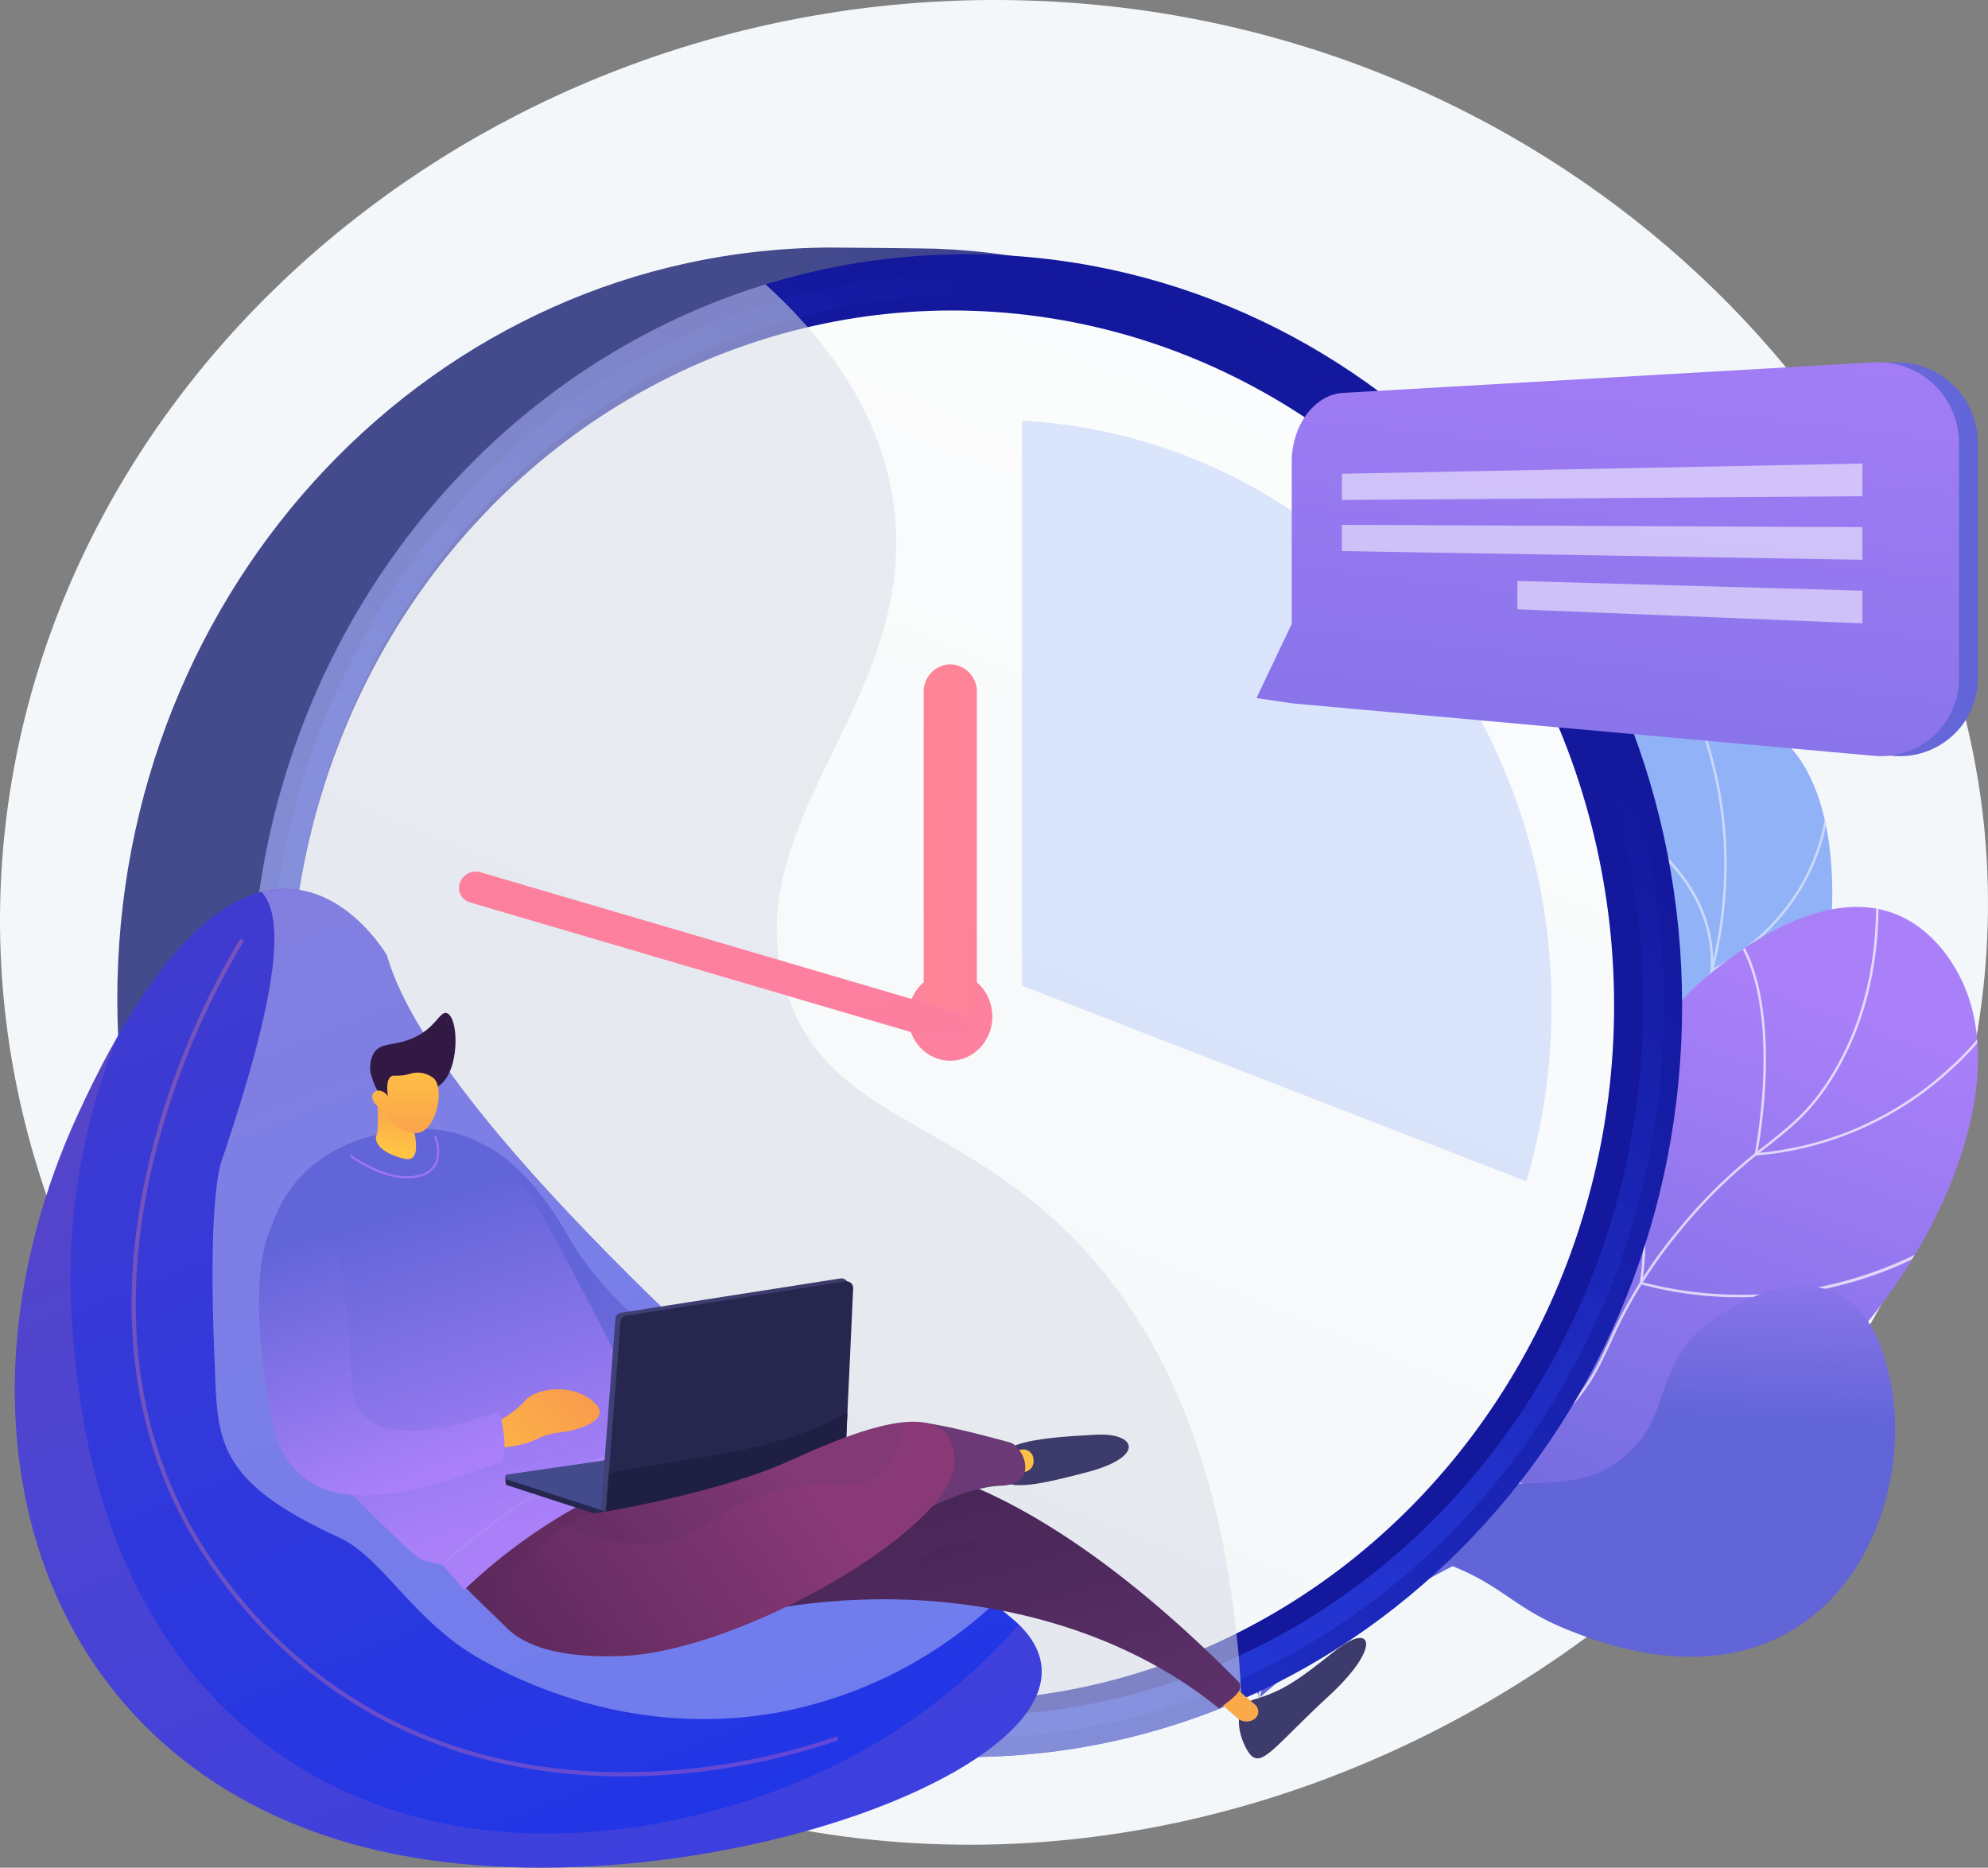 <svg xmlns="http://www.w3.org/2000/svg" xmlns:xlink="http://www.w3.org/1999/xlink" width="278.282" height="261.433"><rect width="100%" height="100%" fill="#808080" stroke="none"/><defs><linearGradient id="a" x1=".857" y1=".13" x2=".223" y2=".657" gradientUnits="objectBoundingBox"><stop offset="0" stop-color="#ff9085"/><stop offset="1" stop-color="#fb6fbb"/></linearGradient><linearGradient id="b" x1=".656" y1=".101" x2=".324" y2="1.022" gradientUnits="objectBoundingBox"><stop offset="0" stop-color="#aa80f9"/><stop offset=".996" stop-color="#6165d7"/></linearGradient><linearGradient id="f" x1="-.742" y1="-.333" x2="-.784" y2=".269" xlink:href="#b"/><linearGradient id="g" x1=".274" y1=".363" x2=".895" y2=".706" gradientUnits="objectBoundingBox"><stop offset="0" stop-color="#444b8c"/><stop offset=".601" stop-color="#25289d"/><stop offset=".996" stop-color="#0c0caa"/><stop offset="1" stop-color="#26264f"/></linearGradient><linearGradient id="h" x1=".707" y1=".204" x2="-.293" y2="1.635" gradientUnits="objectBoundingBox"><stop offset="0" stop-color="#13189d"/><stop offset="1" stop-color="#314eff"/></linearGradient><linearGradient id="i" x1=".761" y1=".152" x2=".453" y2=".563" xlink:href="#h"/><linearGradient id="j" x1="-.122" y1="2.096" x2=".853" y2="-.405" gradientUnits="objectBoundingBox"><stop offset=".004" stop-color="#ebeff2"/><stop offset="1" stop-color="#fff"/></linearGradient><linearGradient id="k" x1="-3.822" y1="-7.172" x2="5.971" y2="10.213" xlink:href="#a"/><linearGradient id="l" x1="-4.966" y1="-1.032" x2="10.53" y2="3.312" xlink:href="#a"/><linearGradient id="m" x1="-1.293" y1="-9.414" x2="2.407" y2="11.042" xlink:href="#a"/><linearGradient id="n" x1="0" y1=".5" x2="1" y2=".5" xlink:href="#b"/><linearGradient id="o" x1=".385" y1="-.413" x2="-.194" y2="2.44" xlink:href="#b"/><linearGradient id="p" x1=".294" y1=".137" x2="1.053" y2="1.839" gradientUnits="objectBoundingBox"><stop offset="0" stop-color="#403bd0"/><stop offset=".703" stop-color="#1334f1"/><stop offset="1" stop-color="#0031ff"/></linearGradient><linearGradient id="q" x1=".294" y1="-.016" x2="1.053" y2="1.987" xlink:href="#a"/><linearGradient id="r" x1="0" y1=".5" x2="1" y2=".5" xlink:href="#a"/><linearGradient id="s" x1="-17.703" y1="-.131" x2="-16.431" y2="-.131" gradientUnits="objectBoundingBox"><stop offset="0" stop-color="#40447e"/><stop offset=".996" stop-color="#3c3b6b"/></linearGradient><linearGradient id="t" x1="-4.381" y1="-12.848" x2="25.586" y2="17.25" gradientUnits="objectBoundingBox"><stop offset="0" stop-color="#ffc444"/><stop offset=".996" stop-color="#f36f56"/></linearGradient><linearGradient id="u" x1="-.162" y1="-.02" x2=".969" y2="1.555" gradientUnits="objectBoundingBox"><stop offset="0" stop-color="#311944"/><stop offset="1" stop-color="#6b3976"/></linearGradient><linearGradient id="v" x1="-1.828" y1=".958" x2="2.152" y2=".221" gradientUnits="objectBoundingBox"><stop offset="0" stop-color="#311944"/><stop offset="1" stop-color="#893976"/></linearGradient><linearGradient id="w" x1="1.052" y1="2.125" x2=".235" y2=".59" xlink:href="#b"/><linearGradient id="x" x1=".382" y1=".909" x2=".188" y2=".236" xlink:href="#b"/><linearGradient id="y" x1=".382" y1=".875" x2=".188" y2="-.056" xlink:href="#b"/><linearGradient id="z" x1="-.898" y1="1.005" x2="2.651" y2="-.732" xlink:href="#t"/><linearGradient id="aa" x1=".349" y1="1.312" x2=".009" y2=".207" gradientUnits="objectBoundingBox"><stop offset=".283" stop-color="#aa80f9"/><stop offset=".996" stop-color="#6165d7"/></linearGradient><linearGradient id="ab" x1="2.758" y1="1.056" x2="2.878" y2="-.636" xlink:href="#t"/><linearGradient id="ac" x1="-5.309" y1="1.362" x2="-6.156" y2="-.322" xlink:href="#u"/><linearGradient id="ad" x1="1.877" y1="-.225" x2="1.842" y2="2.938" xlink:href="#t"/><linearGradient id="ae" x1="-.361" y1=".613" x2=".693" y2=".613" xlink:href="#s"/><linearGradient id="af" x1="-6.704" y1="3.241" x2="-5.71" y2="3.241" xlink:href="#s"/><linearGradient id="ag" x1="-5.996" y1=".543" x2="59.113" y2="59.767" xlink:href="#t"/><linearGradient id="ah" x1="-4.855" y1="1.395" x2=".341" y2=".779" xlink:href="#u"/><linearGradient id="ai" x1="-.813" y1="1.064" x2=".77" y2=".489" xlink:href="#v"/><linearGradient id="aj" x1="-.487" y1="1.258" x2=".762" y2=".493" xlink:href="#u"/><clipPath id="c"><path d="M2440.792 1703.762c-2.219-8.642-4.193-21.744.059-35.864 4.883-16.214 13.514-18.954 22.228-36.056 12.439-24.412 1.433-43.414 13.1-50.357 5.691-3.386 14.252-2.825 19.282 1.282 14.352 11.717 7.146 58.163-17.947 74.819-11.349 7.533-20.713 5.934-29.525 16.069-7.783 8.956-8.04 21.43-7.197 30.107z" transform="translate(-2438.344 -1579.274)" fill="url(#a)"/></clipPath><clipPath id="e"><path d="M2252.439 1975.078c-1.957-6.838-3.875-17.649.676-28.039 7.939-18.128 26.633-14.575 41.8-34.766 12.236-16.284 6.53-27.185 20.84-38.72 2.4-1.931 15.01-12.491 25.786-8.25 6.073 2.389 8.867 8.41 9.392 9.541 7.93 17.083-6.953 46.98-29.067 62.42-12.706 8.871-17.352 6.987-40.211 18.261a135.03 135.03 0 00-29.216 19.553z" transform="translate(-2250.315 -1864.307)" fill="url(#b)"/></clipPath></defs><path d="M143.471.059C72.232-1.949 10.524 47.387 1.201 112.121c-10.189 70.778 45.911 134.461 114.942 144.661 85.869 12.688 169.149-60.712 161.669-140.331C272.18 56.462 215.887 2.1 143.471.059z" fill="#f4f7fa"/><path d="M194.507 224.214c-2.219-8.642-4.193-21.744.059-35.864 4.883-16.214 13.514-18.954 22.228-36.056 12.439-24.412 1.433-43.414 13.1-50.357 5.691-3.386 14.252-2.825 19.282 1.282 14.352 11.717 7.146 58.163-17.947 74.819-11.349 7.533-20.713 5.934-29.525 16.069-7.783 8.956-8.04 21.43-7.197 30.107z" fill="#92b2f8"/><g clip-path="url(#c)" transform="translate(192.059 99.726)"><g opacity=".5" style="mix-blend-mode:soft-light;isolation:isolate" fill="#fff"><path d="M2.189 103.102l-.33-.107a64.62 64.62 0 014.323-10.2c3.964-7.487 8.05-11.471 13.223-16.514a149.729 149.729 0 0011.631-12.368c8.356-10.067 10.976-13.621 13.491-19.447a59.1 59.1 0 004.622-27.485 57.62 57.62 0 00-6.054-21.606l.31-.156a57.971 57.971 0 016.09 21.735 59.454 59.454 0 01-4.649 27.65c-2.533 5.866-5.163 9.434-13.543 19.531a149.935 149.935 0 01-11.656 12.394c-5.15 5.023-9.219 8.99-13.158 16.428a64.31 64.31 0 00-4.3 10.145z"/><path d="M47.386 36.393l.014-.285c.8-16.653-18.809-23.677-19.007-23.747l.114-.328a38.526 38.526 0 019.919 5.619c4.437 3.505 9.63 9.492 9.333 18.178a31.783 31.783 0 008.61-6.716 28.434 28.434 0 007.24-22.625l.345-.035a28.777 28.777 0 01-7.338 22.9 31.494 31.494 0 01-8.971 6.915zm-1.302 27.895a29.582 29.582 0 01-12.667-2.935l-.128-.069.046-.138c5.36-16.052-4.962-25.144-5.067-25.235l.226-.263c.106.091 10.541 9.284 5.217 25.466 1.408.706 14.011 6.631 25.46-1.127l.195.287a23.291 23.291 0 01-13.282 4.014zM35.026 79.997a25.433 25.433 0 01-8.307-1.3 16.02 16.02 0 01-6.049-3.449l-.086-.09.057-.11c4.354-8.416.006-22.958-.039-23.1l.332-.1c.044.147 4.394 14.692.073 23.25.9.843 8.723 7.549 24.378 2.971l.1.333a37.228 37.228 0 01-10.459 1.595z"/></g></g><path d="M2252.439 1975.078c-1.957-6.838-3.875-17.649.676-28.039 7.939-18.128 26.633-14.575 41.8-34.766 12.236-16.284 6.53-27.185 20.84-38.72 2.4-1.931 15.01-12.491 25.786-8.25 6.073 2.389 8.867 8.41 9.392 9.541 7.93 17.083-6.953 46.98-29.067 62.42-12.706 8.871-17.352 6.987-40.211 18.261a135.03 135.03 0 00-29.216 19.553z" transform="translate(-2076.213 -1737.36)" fill="url(#b)"/><g clip-path="url(#e)" transform="translate(174.102 126.947)"><g opacity=".7" style="mix-blend-mode:soft-light;isolation:isolate" fill="#fff"><path d="M1.099 119.395l-.345-.031c1.547-17.076 6.842-29.041 15.734-35.562 4.356-3.194 8.018-4.042 11.894-4.94 4.159-.963 8.46-1.959 13.809-6.1 5.2-4.023 6.826-7.509 8.887-11.923a66.149 66.149 0 019.847-15.819 70.482 70.482 0 0112.1-11.679c3.612-2.858 6.464-5.116 9.482-10.186 4.932-8.284 6.842-18.4 5.677-30.061l.345-.035c1.172 11.738-.754 21.923-5.724 30.272-3.051 5.125-5.926 7.4-9.565 10.28a70.178 70.178 0 00-12.046 11.628 65.838 65.838 0 00-9.8 15.745c-2.081 4.456-3.726 7.975-8.99 12.05-5.409 4.187-9.748 5.192-13.943 6.164-3.841.889-7.469 1.73-11.767 4.881-8.81 6.462-14.052 18.343-15.595 35.316z"/><path d="M71.465 34.824l.047-.227c.049-.241 4.855-24.207-4.748-32.766l.231-.259c9.243 8.238 5.373 30.372 4.9 32.867a45.352 45.352 0 0026.713-11.741 42.818 42.818 0 008.361-10.182l.306.163a43.2 43.2 0 01-8.434 10.275 45.7 45.7 0 01-27.145 11.847z"/><path d="M69.803 54.633a52.609 52.609 0 01-14.253-1.818l-.142-.045.023-.147c1.938-12.432-2.978-29.243-3.028-29.411l.333-.1c.05.168 4.948 16.919 3.061 29.414a55.389 55.389 0 0047.025-9.262l.211.275a54.137 54.137 0 01-32.128 11.083q-.558.012-1.102.011zm-9.91 29.505a71.318 71.318 0 01-17.426-2.085 45.649 45.649 0 01-10.4-3.809l-.159-.091.1-.154c7.855-12.216 2.163-30.251 2.105-30.431l.33-.107c.059.182 5.75 18.219-2.043 30.568 1.664.882 16.1 8.072 38.437 5l.047.344a80.788 80.788 0 01-10.991.765z"/></g></g><path d="M2287.4 2457.019a75.754 75.754 0 0119.884-7.7c15.8-3.649 22.393.321 29.553-5.364 7.412-5.885 3.849-12.921 12.662-19.432.741-.547 10.18-7.332 17.588-3.558 5.182 2.64 6.588 9.029 7.248 12.027 2.56 11.635-1.62 28.442-14.527 35.494-12.236 6.686-26.141 1.246-30.552-.513-7.738-3.087-9.275-6.416-17.17-9.311a46.617 46.617 0 00-24.686-1.643z" transform="translate(-2109.76 -2239.824)" fill="url(#f)"/><g transform="translate(16.416 34.65)"><path d="M799.5 1002.788c.126 57.2-30.28 103.886-84.43 105.421-.837.024-14.656 0-15.5 0-55.317.135-100.265-46.845-100.393-104.933s44.609-105.287 99.923-105.422c1.294 0 13.436.117 14.718.165 53.534 2.001 85.552 48.039 85.682 104.769z" transform="translate(-599.174 -897.854)" fill="url(#g)"/><path d="M100.161 0c55.317 0 100.161 47.09 100.161 105.178s-44.844 105.177-100.161 105.177S0 163.265 0 105.178 44.844 0 100.161 0z" transform="translate(18.726 .94)" fill="url(#h)"/><path d="M97.637 0c53.924 0 97.637 45.9 97.637 102.528s-43.713 102.527-97.637 102.527S0 159.152 0 102.528 43.714 0 97.637 0z" transform="translate(21.249 3.59)" opacity=".3" fill="url(#i)" style="mix-blend-mode:multiply;isolation:isolate"/><ellipse cx="94.69" cy="99.433" rx="94.69" ry="99.433" transform="translate(24.196 6.685)" fill="#13189d"/><ellipse cx="92.666" cy="97.307" rx="92.666" ry="97.307" transform="translate(24.196 8.811)" fill="url(#j)"/><path d="M126.646 103.331l70.587 27.372a85.857 85.857 0 003.537-24.485c0-43.911-32.832-79.77-74.124-81.984z" fill="#92b2f8" opacity=".315"/><path d="M93.596 103.91c-7.328-23.734 19.167-40.861 14.989-68.524-1.843-12.207-9.017-22.208-17.838-30.232-41.7 12.795-72.127 53.295-72.021 101.208.128 58.088 45.076 105.068 100.393 104.933a95.75 95.75 0 0038.274-8.06c-1.708-33.57-12.005-52.533-22.956-63.957-16.877-17.609-35.253-17.271-40.841-35.368z" fill="#d8dee8" opacity=".54"/><ellipse cx="5.892" cy="6.187" rx="5.892" ry="6.187" transform="translate(110.71 101.454)" fill="url(#k)"/><path d="M1784.852 1508.706a3.82 3.82 0 00-3.723 3.91v41.705a3.728 3.728 0 107.447 0v-41.705a3.82 3.82 0 00-3.724-3.91z" transform="translate(-1668.251 -1450.369)" fill="url(#l)"/><path d="M1169.812 1832.173l-66.709-19.612a2.367 2.367 0 00-2.886 1.456 2.1 2.1 0 001.373 2.756l66.709 19.612a2.367 2.367 0 002.885-1.456 2.105 2.105 0 00-1.372-2.756z" transform="translate(-1052.248 -1725.116)" fill="url(#m)"/></g><path d="M2382.842 1065.922l-74.29 4.278c-4.014.231-7.136 4.563-7.136 9.681v22.672l-5.015 10.358 4.9.737 6.975.631 74.579 6.726a10.916 10.916 0 0011.9-11.169v-32.356a11.349 11.349 0 00-11.913-11.558z" transform="translate(-2117.897 -1015.205)" fill="url(#n)"/><path d="M2355.408 1065.922l-74.344 4.278c-4.015.231-7.19 4.563-7.19 9.681v22.672l-4.936 10.358 4.936.737 6.995.631 74.54 6.726a10.884 10.884 0 0011.862-11.169v-32.356a11.309 11.309 0 00-11.863-11.558z" transform="translate(-2093.057 -1015.205)" fill="url(#o)"/><path d="M187.84 69.989l72.863-.532v-4.57l-72.863 1.429zm0 7.151l72.863 1.215v-4.57l-72.863-.318zm24.562 8.15l48.3 1.964v-4.57l-48.3-1.369z" opacity=".54" fill="#fff"/><path d="M501.043 1847.1s-18.391-31.845-43.263 22.31c-19.367 42.17-6.85 89.084 37.955 101.957s114.785-13.125 92.819-31.448c-46.594-38.862-81.954-73.311-87.511-92.819z" transform="translate(-446.897 -1713.386)" fill="url(#p)"/><path d="M31.069 162.336c-1.309 3.856-1.606 14.845-1.053 27.481.493 11.272-.531 17.166 17.4 25.365 6.147 2.811 10.4 11.728 19.811 17.034 4.267 2.405 20.342 11.107 41.1 7.591a60.783 60.783 0 0030.851-15.342c-45.363-38.014-79.581-71.59-85.036-90.746 0 0-6.72-11.626-17.526-8.874 2.626 2.922 3.516 10.792-5.547 37.491z" fill="#fff" opacity=".35"/><path d="M567.449 2153.464c-21.19 11.7-56.579 18.842-82.945-.74-24.413-18.132-26.588-48.5-27.4-57.765a90.036 90.036 0 016.3-41.674c-1.833 3.2-3.71 6.862-5.626 11.033-19.367 42.169-6.85 89.084 37.955 101.957 44.1 12.671 112.6-12.319 93.785-30.58a83.316 83.316 0 01-22.069 17.769z" transform="translate(-446.898 -1908.289)" fill="url(#q)" opacity=".13"/><path d="M689.007 2028.67c-.628 0-1.258-.007-1.9-.021-16.365-.366-39.341-5.8-55.861-29.621-13.953-20.118-12.085-42.823-8.062-58.327a112.039 112.039 0 0112.184-29.095.291.291 0 01.49.314 111.45 111.45 0 00-12.114 28.943c-3.989 15.382-5.842 37.9 7.981 57.833 16.38 23.618 39.165 29.008 55.395 29.37a92.361 92.361 0 0031.633-4.922.291.291 0 11.209.544 92.926 92.926 0 01-29.955 4.982z" transform="translate(-601.838 -1780.021)" opacity=".3" fill="url(#r)" style="mix-blend-mode:multiply;isolation:isolate"/><path d="M2244.774 2952.141c-1.168-1.258-3.26-6.669.556-7.781 3.838-1.118 5.971-2.534 11.255-6.771s6.642-.6-.822 6.282-9.328 10.057-10.989 8.27z" transform="translate(-2069.724 -2706.503)" fill="url(#s)"/><path d="M2207.877 2995.391l3.144 2.745a1.97 1.97 0 002.348.182 1.279 1.279 0 00.148-2.054l-4.6-3.932z" transform="translate(-2037.828 -2757.656)" fill="url(#t)"/><path d="M1208.749 2653.419c-5.554 4.866 6.04 20.823 24.562 15.651 22.445-6.268 50.99-3.451 70.232 12.216 1.116-.993 3.881-2.551 2.617-3.83-17.383-17.578-33.483-27.668-46.818-30.376-20.162-4.093-34.777-7.516-50.593 6.339z" transform="translate(-1132.855 -2442.114)" fill="url(#u)"/><path d="M141.01 217.986c3.256 1.894 3.95-1.955 5.63-4.486-7.21-4.427-13.981-7.283-20.154-8.537-20.161-4.093-34.776-7.515-50.592 6.339-5.554 4.866 6.04 20.823 24.562 15.651a86.359 86.359 0 0121.32-3.063c5.933-3.729 10.788-12.29 19.234-5.904z" fill="#552d63" opacity=".24"/><path d="M1093.6 2683.034l-1.14.436s-7.375-6.963-8.689-8.737c-1.6-2.165 16.456-7.685 22.32-14.908 6.162-7.589 1.294 9.01 1.294 9.01z" transform="translate(-1020.983 -2455.108)" fill="url(#v)"/><path d="M1117.613 2206.337s6.547.9 13.726 13.628c5.4 9.572 17.117 17.5 17.117 17.5l1.2 7.531-9.727 1.708-3.479-2.291-9.491-20.194z" transform="translate(-1051.686 -2046.725)" fill="url(#w)"/><path d="M828.44 2190.5s-16.139 1.99-16.485 20.561c-.32 17.138 5.863 23.777 21.035 38.067 1.526 1.437 4 1.437 4.183 1.644q1.478 1.667 2.994 3.481a77.578 77.578 0 0128.888-17.443s-14.16-29.293-20.381-39c-6.415-10.018-16.09-8.31-20.234-7.31z" transform="translate(-775.208 -2031.698)" fill="url(#x)"/><path d="M855.235 2403.015c-6.813 3.645-16.468 3.233-20.019-1.278-2.674-3.4-3.107-4.663-6.363-10-2.619-4.292-3.894-4.98-9.615-8.593a28.835 28.835 0 01-7.013-6.3 28.9 28.9 0 00-.271 3.465c-.32 17.137 5.863 23.777 21.035 38.067 1.525 1.436 4 1.437 4.183 1.644q1.478 1.667 2.994 3.481a77.579 77.579 0 0128.889-17.443s-2.35-4.608-5.462-11.086a18.339 18.339 0 01-8.358 8.043z" transform="translate(-775.208 -2200.954)" fill="url(#y)" opacity=".2"/><path d="M1148.74 2579.44a14.878 14.878 0 005.231-.734c2.172-.875 1.994-1.076 4.494-1.394 2.43-.308 7.218-1.751 4.507-4.216-3.017-2.744-8.187-1.975-9.673-.153a12.359 12.359 0 01-3.915 2.871z" transform="translate(-1079.84 -2376.834)" fill="url(#z)"/><path d="M812.21 2293.769s-8.963 1.044-3.733 29.907c2.713 14.97 16.122 12.863 32.314 6.677 1.1-2.293-.314-7.153-.314-7.153s-20.117 8.295-20.637-3.806c-.585-13.567-2.401-27.058-7.63-25.625z" transform="translate(-770.59 -2125.713)" fill="url(#aa)"/><path d="M56.988 164.941c-3.836 0-7.734-2.841-7.921-2.979a.146.146 0 11.173-.234c.052.038 5.175 3.773 9.322 2.736a3.311 3.311 0 002.337-1.671 4.891 4.891 0 00-.111-3.589.146.146 0 01.266-.118 5.1 5.1 0 01.106 3.835 3.589 3.589 0 01-2.528 1.825 6.787 6.787 0 01-1.644.195z" fill="#9f73f8"/><path d="M62.692 218.479a.146.146 0 01-.1-.254c.145-.13 14.592-13.062 27.635-16.252a.145.145 0 01.176.107.146.146 0 01-.107.176c-12.972 3.171-27.365 16.055-27.51 16.185a.145.145 0 01-.094.038z" fill="#ae87f9"/><path d="M978.292 2122.7s.53 6.1.051 7.255 1.034 2.73 4.025 3.337.623-6.083.623-6.083z" transform="translate(-925.637 -1971.076)" fill="url(#ab)"/><path d="M979.3 2029.977c3.108-1.7 3.043-9.652 1.285-10.258-1.009-.348-1.506 2.1-4.836 3.524-2.593 1.106-4.438.533-5.384 2.059a4.114 4.114 0 00-.47 2.664 10.355 10.355 0 00.774 2.206c.438 1.024.4.985.539 1.285a14.419 14.419 0 002.365 3.509 10.065 10.065 0 01.809-1.544 8.869 8.869 0 011.45-1.734c1.368-1.206 2.581-1.225 3.468-1.711z" transform="translate(-918.033 -1877.899)" fill="url(#ac)"/><path d="M974.548 2112.522a5.443 5.443 0 004.345 3.15c2.848.27 4.277-5.984 2.693-7.615a3.6 3.6 0 00-2.724-.807c-.6.069-.838.278-1.826.371-.912.086-1.144-.051-1.444.129-.375.225-.727.868-.473 2.8a1.552 1.552 0 00-1.554-.8.974.974 0 00-.434.305c-.51.663.001 1.691 1.417 2.467z" transform="translate(-920.827 -1957.083)" fill="url(#ad)"/><path d="M71.049 206.485a.39.39 0 00-.32.268c-.005.021.052.752.05.774a.367.367 0 00.252.38l13.723 4.458 25.646-10.044-12.185.932z" fill="#26264f"/><path d="M71.043 206.386a.367.367 0 00-.061.712l13.724 4.458 25.646-10.044-12.185.932z" fill="#444b8c"/><path d="M1307.888 2441.133l2.044-26.753a.926.926 0 01.781-.845l30.713-4.807a.926.926 0 011.069.959l-1.153 24.936a.927.927 0 01-.757.868l-31.907 5.907z" transform="translate(-1223.789 -2229.777)" fill="url(#ae)"/><path d="M84.756 212.365l2.108-27.343a.928.928 0 01.781-.845l30.713-4.807a.926.926 0 011.069.958l-1.153 24.939a.927.927 0 01-.753.868z" fill="#26264f"/><path d="M84.756 212.364l32.766-6.229a.927.927 0 00.753-.868l.348-7.521c-9.761 5.543-21.993 6.248-33.393 8.472z" fill="#1f1f44"/><path d="M1891.364 2643.616c-.448-1.555-1.438-3.274 2.1-4.528 2.565-.91 7.021-1.2 11.071-1.411 5.676-.291 6.981 3.1-1.313 5.265-5.436 1.415-11.222 2.886-11.858.674z" transform="translate(-1751.111 -2436.856)" fill="url(#af)"/><path d="M1915.671 2660.893a1.508 1.508 0 01-1.225 1.657c-1.679.24-1.364-.625-1.417-1.495s-.732-1.475 1.224-1.657a1.454 1.454 0 011.418 1.495z" transform="translate(-1770.997 -2456.514)" fill="url(#ag)"/><path d="M1761.733 2620.207l1.658-.261s3.229.3 12.129 2.756c1.905.316 4.5 5.876-1.08 6.094s-12.376 4.375-12.376 4.375z" transform="translate(-1634.291 -2420.834)" fill="url(#ah)"/><path d="M1154.263 2645.05s.813 7.215 17.591 6.559 46.75-18.073 46.561-27.213-11.342-5.488-22.89-.206c-9.747 4.459-24.8 7.041-27.889 7.52-3.95.613-14.327 9.873-13.373 13.34z" transform="translate(-1084.779 -2419.806)" fill="url(#ai)"/><path d="M1252.415 2636.6c7.766-.791 9.51-6.365 19.174-7.976 6.262-1.044 8.474.805 11.666-1.333 2.52-1.688 3.806-4.631 4.426-7.827-4.283.363-10.063 2.622-15.956 5.318-9.467 4.331-23.942 6.891-27.594 7.473-.108.018-2.556-.858-2.556-.858s-1.822 1.041-3.129 1.863c5.091 2.732 11.133 3.63 13.969 3.34z" transform="translate(-1160.979 -2420.4)" fill="url(#aj)" opacity=".2"/></svg>